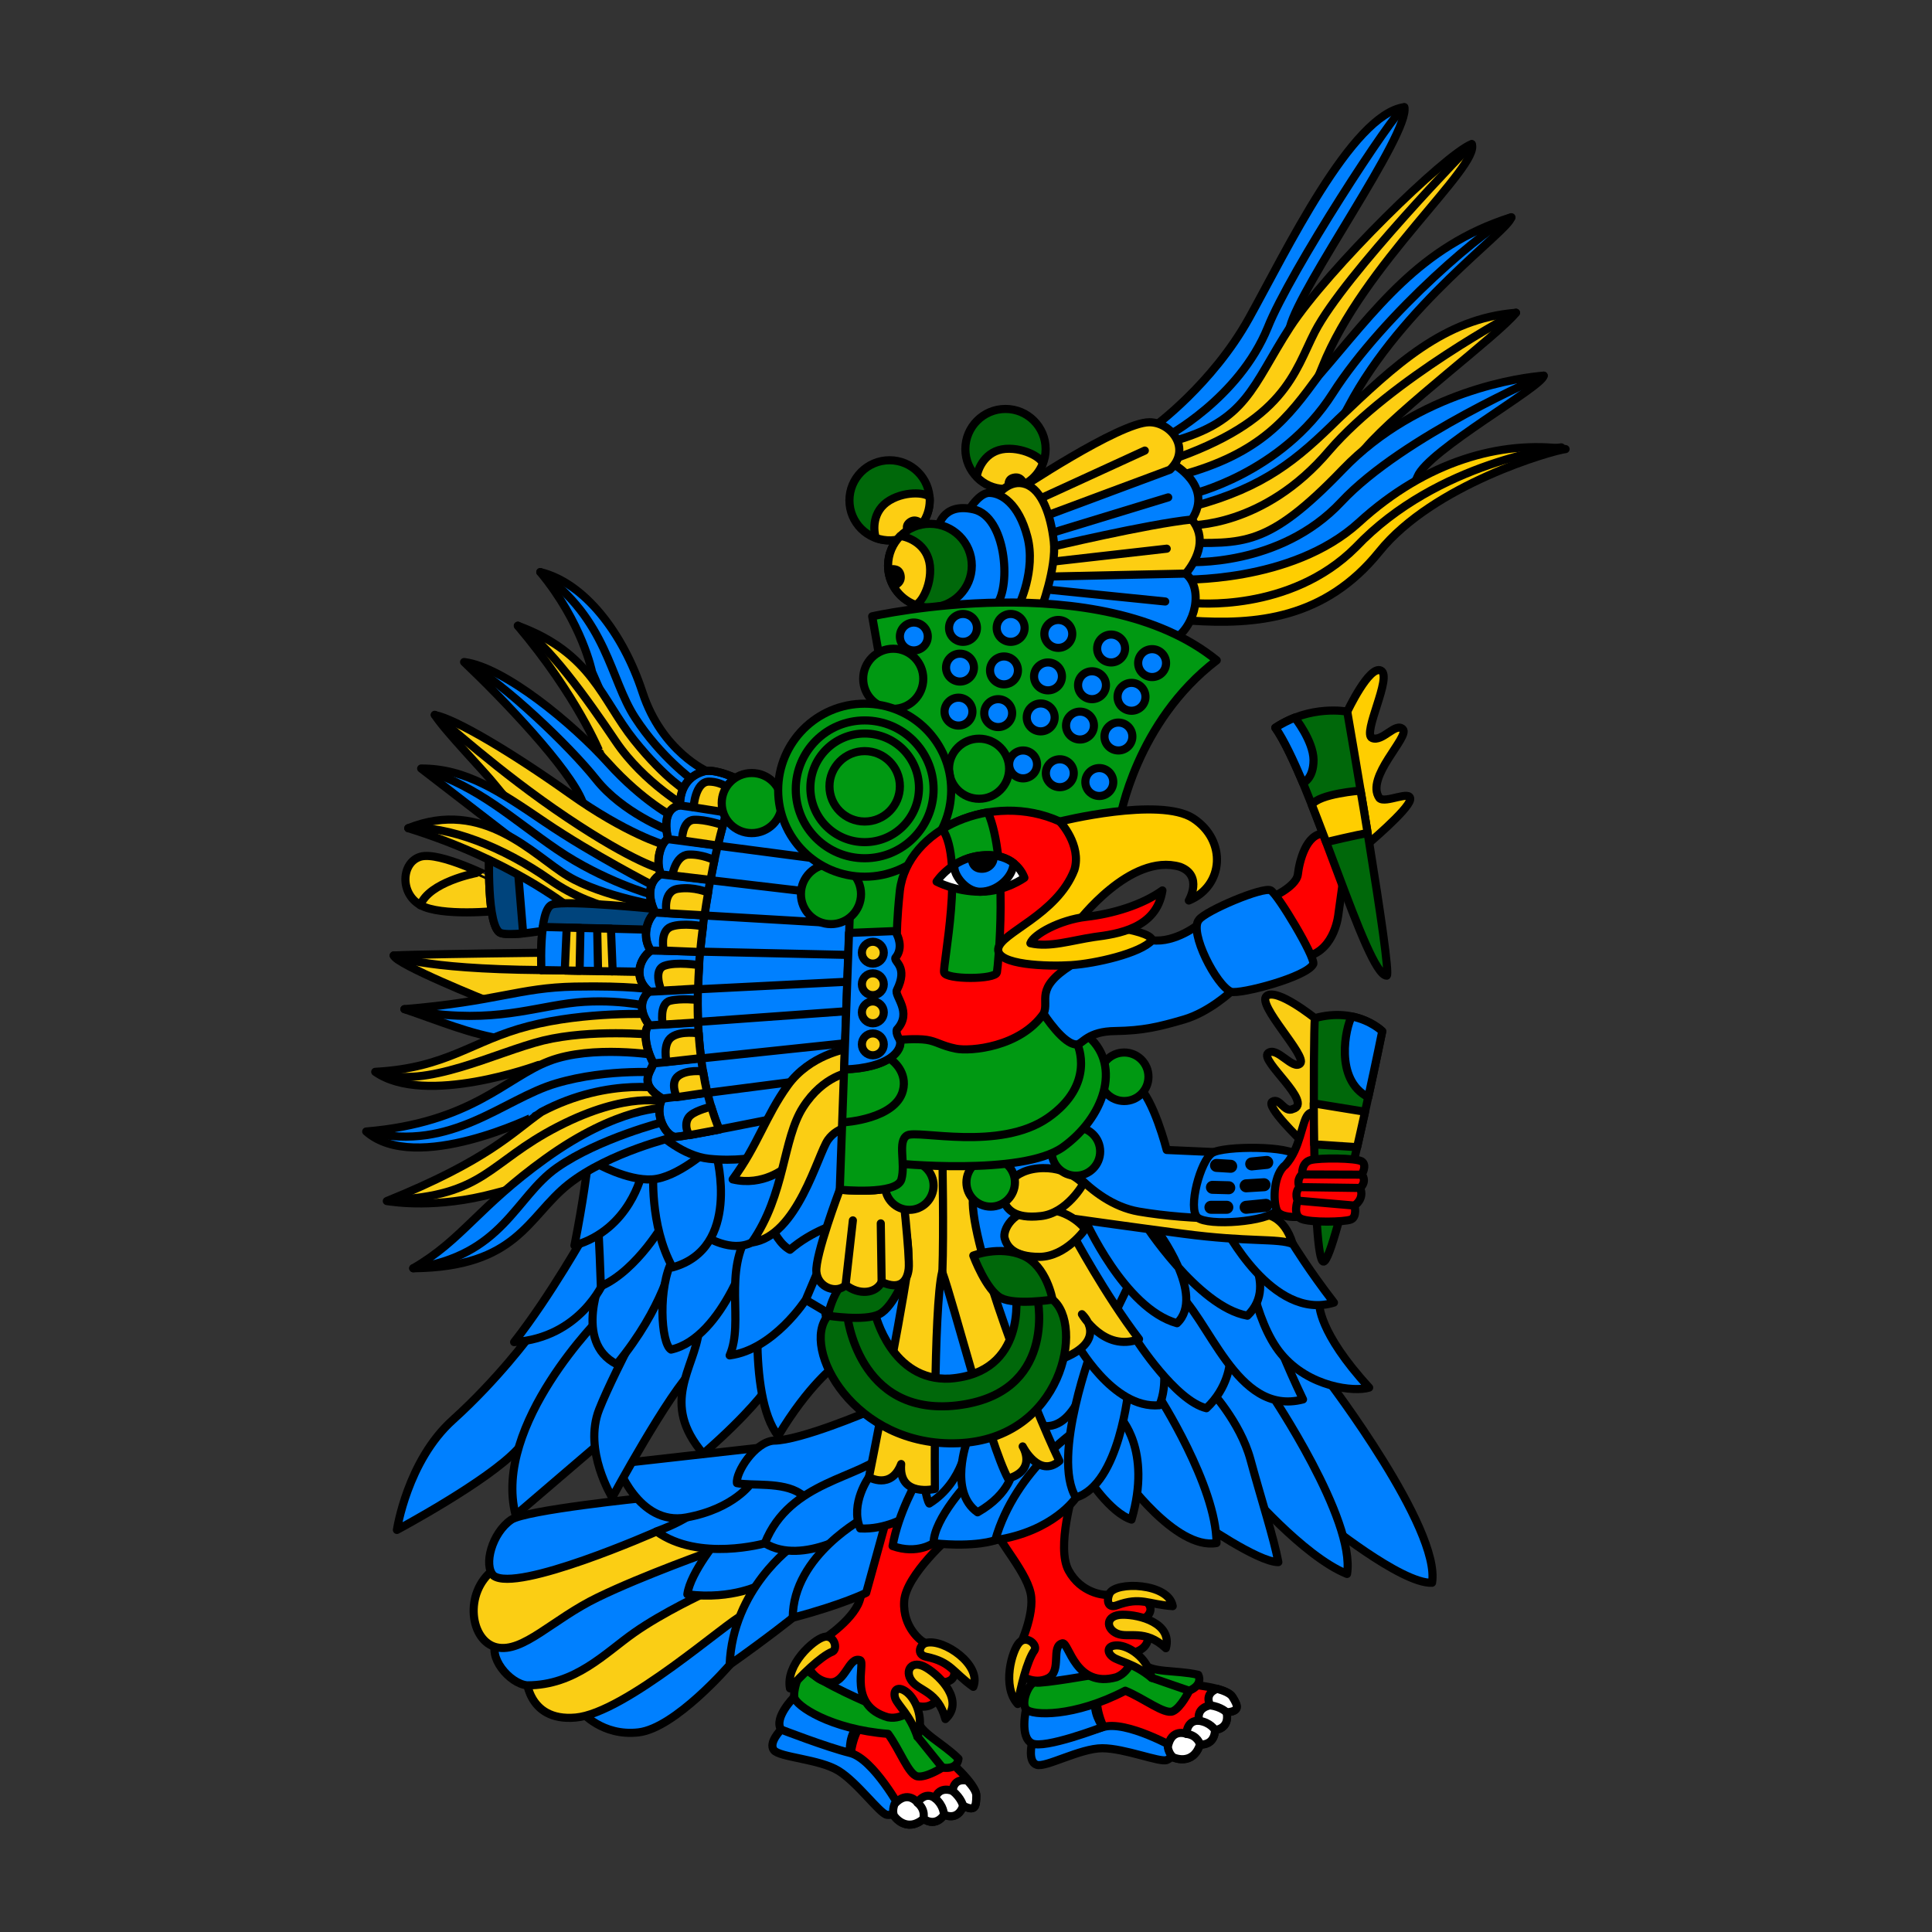 <svg version="1.1" id="Calque_1" xmlns="http://www.w3.org/2000/svg" x="0" y="0" viewBox="0 0 900 900" style="enable-background:new 0 0 900 900" xml:space="preserve"><rect x="0" y="0" width="900" height="900" fill="#333333" stroke="none"/><style>.st0,.st1,.st10,.st11,.st2,.st3,.st4,.st5,.st6,.st7,.st8,.st9{fill:red;stroke:#000;stroke-width:3.785;stroke-linecap:round;stroke-linejoin:round}.st1,.st10,.st11,.st2,.st3,.st4,.st5,.st6,.st7,.st8,.st9{fill:#0080ff}.st10,.st11,.st2,.st3,.st4,.st5,.st6,.st7,.st8,.st9{fill:#009912}.st10,.st11,.st3,.st4,.st5,.st6,.st7,.st8,.st9{fill:none}.st10,.st11,.st4,.st5,.st6,.st7,.st8,.st9{fill:#fbce14}.st10,.st11,.st5,.st6,.st7,.st8,.st9{fill:#fff}.st10,.st11,.st6,.st7,.st8,.st9{fill:#face15}.st10,.st11,.st7,.st8,.st9{fill:#00680a}.st10,.st11,.st8,.st9{fill:#fdce12}.st10,.st11,.st9{fill:#ffce00}.st10,.st11{fill:#00447c}.st11{fill:none;stroke-width:6.057}</style><path class="st0" d="M510.9 791s-.5 8.3 5.7 18.2c8.7 1 30 9.5 30 9.5s9 4.1 12.3-6c7.4.2 7-6.8 7-6.8s7-.3 5.4-8.2c6.1-.6 5.6-2.7 2.7-7.3-2.9-4.6-20.5-5.8-20.5-5.8l-20.2-2.7-8.2 1.1-14.2 8z"/><path class="st1" d="M548.1 814.6s-23.6-13.5-34.4-10-33 7.6-33 7.6-2 8.5 2.2 9.9c4.1 1.5 20.2-7.7 30.6-7.7 10.4 0 26.7 6.7 30 5.5 3.1-1.2 4.6-5.3 4.6-5.3z"/><path class="st1" d="M500.5 759.1c5.7-.2 11.9 28.9 10.4 31.8-2.8 5.8 2.8 13.6 2.8 13.6s-27.3 10.5-33 7.6c-5.8-2.8-2.7-16-2.7-16l6.8-15.9 4.1-19.8c0 .1 6.2-1.1 11.6-1.3z"/><path class="st2" d="M482.4 783.8c-2.8-.7-7.1 9.3-4.4 12.4 2.7 3.1 22.4 3.8 46.2-8.6 8.6 3.5 18.2 11.2 22.1 9.6 3.8-1.6 7.7-9.6 7.7-9.6s6.5-2.4 4.2-7.4c-10.3-2.4-22.2-.7-26-5.6-3.8-4.9-13.9-10.7-13.9-10.7l-7.7 16.1c-.1 0-25.4 4.5-28.2 3.8z"/><path class="st3" d="m553.9 787.6-17.4-6"/><path class="st0" d="M461.6 709c3.3 9.2 17.9 24.4 18.8 35.1 1 10.6-6.8 25.8-6.8 25.8l1.6 10.3s6.3 4.9 13 1.6c6.7-3.4 1.1-15.1 6.8-16.3 3-.3 6 21.2 25.1 15.8 7.1-2.8 8.1-11.5 8.1-11.5s7.8-1.6 6.5-8.9c2.2-3.3-1.3-7.2-1.3-7.2s7-4.3-2.2-9.9c-3.8-.9-16.7-.9-16.7-.9s-10.8-.5-16.7-11.3c-5.9-10.8 2.4-37.6 2.4-37.6l-36.4 4.9c.3-.2-5.5.9-2.2 10.1z"/><path class="st4" d="M474.1 793.8c1.2-7.2 4.3-20.3 7.8-25 1.6-2.6-3.7-7.3-7.1-3.6s-8.2 20.4-.7 28.6zM518.4 771.9c3 2.2 9.8 2.8 18.1 9.7-2.2-9.9-10.9-14.9-15.8-15.1-5-.2-5.3 3.2-2.3 5.4zM520.4 761c5.4 2.3 13-2.4 22.7 6.8 3.2-11.6-12.2-15.7-20.2-15.6s-7.9 6.5-2.5 8.8zM516.9 742.3c2.8-5.7 27.5-5 29.4 5.9-11.7-.8-14.8-4.5-26-.4-4.6 1.7-4.8-2.8-3.4-5.5z"/><path class="st5" d="M567 786.7c3.2.9 6.1 2.1 7.1 3.7 2.9 4.6 3.4 6.7-2.7 7.3 1.6 7.8-5.4 8.2-5.4 8.2s.3 7-7 6.8c-3.4 10.1-12.3 6-12.3 6s-2-1.1-2.7-4.8c1.6-9.1 8.7-6.2 8.7-6.2s0-6.5 5.9-6.1c-1.5-6.3 5.2-7.2 5.2-7.2s-3.3-5.2 3.2-7.7z"/><path class="st3" d="M552.7 807.7c5.3.7 6.3 4.9 6.3 4.9M558.5 801.6c5.3.7 7.4 4.2 7.4 4.2M563.7 794.4c5.3.7 7.7 3.3 7.7 3.3"/><path class="st0" d="M400.8 803.6s-4.8 6.8-4.8 18.4c6.8 5.5 20.5 23.9 20.5 23.9s5.5 8.2 13.7 1.4c6.1 4.1 9.6-2 9.6-2s6.1 3.4 8.9-4.1c5.5 2.7 6.1.7 6.1-4.8s-13.7-17.1-13.7-17.1l-15.7-13-8.2-2-16.4-.7z"/><path class="st1" d="M406.9 763.2c26.2 12.5 9.6 45.8-11.6 33-4.5-2.7 8 5.7 5.4 7.3-5.5 3.4-4.8 13-4.8 13s-28.7-5.5-32.1-10.9c-3.4-5.5 6.1-15 6.1-15l25.3-29.4c.1 0 10 1.3 11.7 2z"/><path class="st2" d="M375.5 777.6c-2.2-2-6.1 8.9-5.5 13 .7 4.1 17.1 15 43.7 17.1 5.5 7.5 9.6 19.1 13.7 19.8 4.1.7 11.6-4.1 11.6-4.1s6.8 1.4 7.5-4.1c-7.5-7.5-18.4-12.3-19.1-18.4s-6.1-16.4-6.1-16.4l-15 9.6c-.1-.1-23.3-9.7-30.8-16.5z"/><path class="st3" d="M439 823.4 427.4 809"/><path class="st0" d="M402.1 707.9c-2 9.6 2.3 30.2-2.5 39.7-4.8 9.6-19.4 18.3-19.4 18.3l-4.1 9.6s2.7 7.5 10.3 8.2c7.5.7 8.9-12.3 14.3-10.3 2.7 1.4-6.1 21.2 13 26.6 7.5 1.4 13-5.5 13-5.5s7.5 2.7 10.3-4.1c3.6-1.7 2.7-6.8 2.7-6.8s8.2 0 3.4-9.6c-2.7-2.7-13.7-9.6-13.7-9.6s-8.9-6.1-8.2-18.4c.7-12.3 21.9-30.7 21.9-30.7l-33.5-15c0 .1-5.4-2-7.5 7.6z"/><path class="st4" d="M368 786.5c4.8-5.5 14.3-15 19.8-17.1 2.7-1.4.7-8.2-4.1-6.8-4.8 1.3-17.8 12.9-15.7 23.9zM417.1 791.3c1.4 3.4 6.8 7.5 10.3 17.8 3.4-9.6-1.4-18.4-5.5-21.2-4.1-2.8-6.1-.1-4.8 3.4zM424.7 783c3.4 4.8 12.3 4.8 15.7 17.8 8.9-8.2-2-19.8-8.9-23.9-6.8-4.1-10.3 1.4-6.8 6.1zM431.5 765.3c8.2-2 26 10.3 21.9 20.5-9.6-6.8-10.3-11.6-21.9-14-4.8-1-3-5.8 0-6.5z"/><path class="st1" d="M419.9 843.2s-13-23.9-23.9-26.6c-10.9-2.7-32.1-10.9-32.1-10.9s-6.1 6.1-3.4 9.6c2.7 3.4 21.2 4.1 30.1 9.6 8.9 5.5 19.1 19.8 22.5 20.5 3.4.5 6.8-2.2 6.8-2.2z"/><path class="st5" d="M450.7 829.5c2.3 2.5 4.1 5 4.1 6.9 0 5.5-.7 7.5-6.1 4.8-2.7 7.5-8.9 4.1-8.9 4.1s-3.4 6.1-9.6 2c-8.2 6.8-13.7-1.4-13.7-1.4s-1.1-2 .2-5.5c6.1-6.8 10.7-.7 10.7-.7s3.4-5.5 8.2-2c2-6.1 8.2-3.4 8.2-3.4s0-6.2 6.9-4.8z"/><path class="st3" d="M427.4 839.8c4.1 3.4 2.7 7.5 2.7 7.5M435.6 837.7c4.1 3.4 4.1 7.5 4.1 7.5M443.8 834.3c4.1 3.4 4.8 6.8 4.8 6.8"/><path class="st1" d="M270.9 797.4s9.6 11.6 26.6 9.6c17.1-2 42.4-31.4 42.4-31.4l8.9-15.7-4.1-15.7-38.9 20.5-34.9 32.7z"/><path class="st6" d="M245 780.3s0 21.9 23.2 19.8c23.2-2.1 71-45.1 77.9-47.8 6.8-2.7 16.4-14.3 16.4-14.3l-8.2-11.6-36.9 7.5-41.7 26.6-30.7 19.8z"/><path class="st1" d="M231.7 763.9c-5.2 7.6 5.7 20.5 13.9 21.2 22.5 0 36.2-15 49.9-24.6 13.7-9.6 32.8-18.4 32.8-18.4l13.7-23.2-10.9-5.5-68.3 29.4c-.1-.1-25.9 13.5-31.1 21.1z"/><path class="st4" d="M230 731.1c-14.3 10.9-10.9 33.6 1.4 36.3 12.3 2.7 26-13.1 47.1-23.3 21.2-10.3 54-21.9 54-21.9l4.1-15.7-28.7-4.8c-.1.1-63.6 18.5-77.9 29.4z"/><path class="st1" d="M301 697.7s-56.3 5.7-62.9 10.3c-8.9 6.1-13 21.2-8.2 26 10.9 8.2 75.8-20.5 75.8-20.5l19.8-.7-4.8-17.1-19.7 2zM335.2 716.1s-13.7 16.4-15 26.6c21.2 2.7 34.8-4.8 34.8-4.8l15-5.5 2.7-17.1-11.6-8.9-25.9 9.7z"/><path class="st1" d="M328.3 700.4s-5.5 6.8-22.5 13c19.8 14.3 50.6 5.5 50.6 5.5l23.2-8.9 1.4-23.2-21.9-7.5-15 5.5-15.8 15.6z"/><path class="st1" d="M287.3 681.9s9.9 29.1 32.4 25c22.5-4.1 30.4-16.2 30.4-16.2l4.8-16.4-67.6 7.6zM369.3 720.2s-28 19.8-29.4 55.3c18.4-13 29.4-21.9 29.4-21.9l14.3-15.7 8.9-25.3h-13l-10.2 7.6z"/><path class="st1" d="M404.8 657.4s-32.1 13.7-44.4 13.7c-8.9.7-17.8 15-17.1 19.8 6.8 1.4 21.2-.7 29.4 4.8s21.2-2 21.2-2l22.5-13.7 2-21.2-13.6-1.4z"/><path class="st1" d="M413 676.5c-11.6 12.3-45.1 13-56.7 42.4 17.8 10.9 44.4-6.8 44.4-6.8l11.6-9.6c.1-.1 12.4-38.3.7-26z"/><path class="st1" d="M403.5 706.5s-34.2 17.8-34.2 47.1c23.2-6.1 34.2-11.6 34.2-11.6l9.6-34.8-9.6-.7z"/><circle class="st7" cx="414.4" cy="233.1" r="18.7"/><path class="st8" d="M433.1 232c.4 7.4-3.6 14.7-10.8 18-4.7 2.2-9.8 2.2-14.3.6-1.2-3.5-1.8-12.6 6.4-17.5 8.2-4.9 18.5-3.4 18.7-1.1z"/><path d="M430.5 242.6c-1.9 3.1-4.7 5.8-8.2 7.4 0 0-4-4.7.2-8.1 4.2-3.3 8 .7 8 .7z"/><circle class="st7" cx="468.4" cy="209.2" r="18.7"/><path class="st4" d="M485.6 216.3c-2.8 6.9-9.7 11.6-17.5 11.5-5.2-.1-9.8-2.2-13.1-5.7.5-3.7 3.9-12.2 13.4-13 9.5-.7 18.1 5.1 17.2 7.2z"/><path d="M478.7 224.7c-3 2-6.7 3.2-10.6 3.1 0 0-1.5-5.9 3.7-7.1s6.9 4 6.9 4z"/><path class="st1" d="M537.4 198.9s27.3-19.8 44.4-50.6c17.1-30.7 47.8-95 72.4-98.4 2.7 12.3-48.5 83.3-53.3 102.5-4.8 19.1-18.4 53.3-53.3 56-34.8 2.8-10.2-9.5-10.2-9.5z"/><path class="st8" d="M545.6 205.8c35.5-9.6 37.6-26 55.3-53.3 17.8-27.3 72.4-80.6 84.7-85.4 4.1 10.3-50.6 56-69.6 103.8-23.5 59.2-65.7 52.6-65.7 52.6s-40.2-8.2-4.7-17.7z"/><path class="st1" d="M550.5 235.2c-10.5-1.5-30.5-5.8-.9-13.7 38.3-10.3 50.6-27.3 64.7-46.5 26.6-30.7 46.7-60.1 89.7-73.8-.7 6.1-50.6 40.3-75.8 88.1-25.3 47.8-72.4 46.5-72.4 46.5s-2.2-.2-5.3-.6z"/><path class="st8" d="M623.4 195.2c26.6-25.3 49.3-46.8 82.8-49.5-8.2 10.3-54.5 44.7-70.3 63.2-15.7 18.4-37 60.5-80 44.1-17.8-16.4-33.5-8.2 0-17.1 33.4-9 48.4-21.9 67.5-40.7z"/><path class="st1" d="M549.7 252.9c29.4 0 40.3 2.7 75.8-34.2 35.5-36.9 84-43 93.6-43.7 0 4.8-54 34.8-58.8 47.1s-35.5 41.7-35.5 41.7l-64.2 17.8-16.4-3.4s-23.9-25.3 5.5-25.3z"/><path class="st9" d="M549 270s52.6 2 84-26.6c31.4-28.7 66.3-38.3 96.3-34.2-6.1.7-61.5 16.4-86.8 47.8s-57.4 34.2-88.1 32.1c-30.7-2-5.4-19.1-5.4-19.1z"/><path class="st3" d="M542.8 203.7s34.2-17.8 47.8-51.2c10.3-26 58.8-100.4 63.5-102.5M544.2 214.7c54.6-18.4 58.8-41.6 68.3-60.1 13.7-26.6 73.1-87.4 73.1-87.4M554.5 230.4s42.4-9.6 66.3-47.1 74.5-79.9 83.3-82M553.8 244.7s34.8 1.4 65.4-34.8c28.9-33.5 87-64.2 87-64.2M553.1 261.8s43 2.7 71.7-28c28.7-30.7 94.3-58.8 94.3-58.8M555.8 280.9s45.1 4.8 75.8-26c38.3-40.3 95.7-46.5 95.7-46.5"/><path class="st1" d="M546.9 298c10.3-6.8 13.7-23.9 5.5-30.7-8.2-6.8-41.7-6.8-41.7-6.8l-30.7 1.4-2 26c-.1-.1 58.7 16.9 68.9 10.1z"/><path class="st3" d="m542.8 280.2-53.2-5.4"/><path class="st8" d="m488.2 268.6 64.2-1.4c6.1-7.5 9.6-17.1 2.7-25.3-6.8-8.2-17.1-5.5-17.1-5.5l-53.3 17.1 3.5 15.1z"/><path class="st3" d="m543.5 255.6-54.6 6.2"/><path class="st1" d="M488.9 255s45.8-10.9 66.3-13c10.3-15.7-8.9-26-8.9-26l-65.6 22.5 8.2 16.5z"/><path class="st3" d="m488.2 248.8 56-17.1"/><path class="st8" d="M473.2 229s48.2-32.3 62.2-32.3c10.3 0 19.8 12.5 9.6 22.1l-58.8 21.9-13-11.7z"/><path class="st3" d="m482.7 233.1 50.6-23.2"/><path class="st4" d="M484.8 284.3s7.5-19.8 6.1-32.1c-1.4-12.3-5.5-23.9-13-26.6-7.5-2.7-13 4.8-13 4.8l-7.5 32.8 10.9 24.6 16.5-3.5z"/><path class="st1" d="M449.9 239.9s5.5-10.3 10.9-10.3c5.5 0 13.7 4.8 17.8 20.5 4.1 15.7-4.1 32.1-4.1 32.1l-19.1 6.8-5.5-49.1z"/><path class="st1" d="M437 246.1s1.6-12.2 16.6-8.8c15 3.4 17.5 35.4 10.7 44.3-6.8 8.9-25.3 8.2-25.3 8.2l-2-43.7z"/><circle class="st7" cx="433.2" cy="263.5" r="19.5"/><path class="st8" d="M426 281.6c-7.2-2.9-12.3-9.9-12.3-18.1 0-5.4 2.2-10.3 5.7-13.8 3.9.4 12.7 3.9 13.8 13.8 1 9.9-5 19-7.2 18.1z"/><path d="M417.2 274.6c-2.2-3.1-3.4-7-3.4-11.1 0 0 6.1-1.7 7.5 3.8 1.3 5.4-4.1 7.3-4.1 7.3z"/><path class="st2" d="M521.7 381.4s7.5-45.1 45.1-73.8c-54.6-44.4-160.5-20.5-160.5-20.5l8.2 46.5 21.9 64.9 85.3-17.1z"/><path class="st3" d="m374.8 384.8-58.1-9.6"/><path class="st6" d="M195.8 399.1c-8.9 2.7-9.6 17.1 0 22.5 9.6 5.5 36.2 2.7 36.2 2.7l-2-15c0 .1-25.3-12.9-34.2-10.2z"/><path class="st3" d="M195.8 421.7c4.1-10.9 26-15 26-15"/><path class="st1" d="M227.9 396.4s-1.4 36.2 5.5 38.3c6.8 2 32.1-3.4 32.1-3.4l9.6-19.1-34.8-19.8-12.4 4z"/><path class="st10" d="M227.9 396.4s-1.4 36.2 5.5 38.3c2.1.6 6 .5 10.3.1l-3.5-42.5-12.3 4.1z"/><path class="st1" d="m369.6 517-9.1 89.3 57.4 40.1 55.6 10.9 51-19.1s.9-99.3-1.8-99.3S489 507 489 507l-119.4 10M329.6 359.4s-21.2-9.1-30.3-36.9c-9.1-27.8-27.1-51-47.6-56 19.6 23.7 24.1 46.5 24.1 46.5l19.1 43.7 27.8 15 6.9-12.3z"/><path class="st3" d="M251.7 266.5c31.4 22.3 32.3 49.7 44.2 67.9 11.8 18.2 26.9 29.1 26.9 29.1"/><path class="st6" d="M241.2 291.5c34.6 12.7 39.2 34.6 54.2 53.3 15 18.7 25.1 24.1 25.1 24.1l-6.4 11.8-25.5-7.7-9.1-22.3c0 .1-10.5-26.3-38.3-59.2z"/><path class="st3" d="M321 376.7s-21-11.8-34.2-31.4c-13.2-19.6-31.9-46-45.5-53.8"/><path class="st1" d="M216.2 308.4c18.7 2.3 50.6 28.7 67 46.9s31 25.5 31 25.5l3.5 10.7-6.7 3.5s-35.2-9.8-39.6-21.4c-6-15.5-37-47.9-55.2-65.2z"/><path class="st6" d="M309.6 393.6s-17.7-5-44.5-24.1c-26.9-19.1-53-34.6-62.5-36.4 4.6 7.3 22.8 26 27.8 32.3 5 6.4 35.1 40.6 35.1 40.6l42.4 9.1 6.8-12.7-5.1-8.8z"/><path class="st3" d="M217.6 308.9c17.3 9.6 47.8 38.7 60.1 54.2 12.3 15.5 33.7 23.7 33.7 23.7M202.5 333c4.1 2.7 29.6 26.4 61.5 47.8s44.2 24.1 44.2 24.1"/><path class="st1" d="M304.6 412.7s-29.1-15-50.6-29.6-36.9-25.1-57.8-25.1c15.9 12.3 49.7 38.3 49.7 38.3l32.3 23.7 27.8 9.1 2.3-9.6-3.7-6.8z"/><path class="st3" d="M303.7 416.8s-22.8-6.4-44.2-21c-21.4-14.6-35.5-28.7-62-37.4"/><path class="st4" d="M190.2 385.8c35.1-14.1 58.3 12.7 74.3 22.3 15.9 9.6 44.2 14.1 44.2 14.1l-2.7 10.5-41.5-10.5c0 .1-27.3-21.8-74.3-36.4z"/><path class="st3" d="M190.2 385.8c18.2-1.4 44.2 8.7 66 24.1 21.9 15.5 48.3 16.9 48.3 16.9M384.4 578.8c-5.5 0-11.6 6.8-14.3 18.4-2.7 11.6-15.7 25.3-15.7 25.3s12.3 4.8 17.8-8.9c-3.4 14.3 10.3 15.7 10.3 15.7l8.2-8.9 10.3-25.3c-.2.1-11.2-16.3-16.6-16.3z"/><path class="st1" d="M184.9 712.7s4.8-32.1 26-51.2 36.2-39.6 36.2-39.6l26-28 19.8 2.7-29.4 56.7s-8.9 6.8-22.5 21.9c-13.8 14.9-56.1 37.5-56.1 37.5z"/><path class="st1" d="M280.5 612.9s-51.2 50.6-40.3 92.9c33.5-28.7 38.3-32.8 38.3-32.8l15-14.3 2.7-36.2-15.7-9.6z"/><path class="st1" d="M311.2 592.4s-24.6 45.1-32.1 64.2 6.1 41 6.1 41 26.6-49.2 38.3-60.1l11.6-10.9-8.2-28-15.7-6.2z"/><path class="st1" d="M325.6 619.8c-2 17.8-18.4 33.5 2 57.4 21.9-19.1 29.4-30.1 29.4-30.1l6.8-14.3 1.4-48.5-8.9-18.4-17.1 10.3c.1-.1-11.6 25.8-13.6 43.6z"/><path class="st1" d="M354.3 593.1s-6.8 56.7 8.2 75.8c14.3-23.9 26.6-32.8 26.6-32.8l-4.8-25.3-30-17.7zM291.4 576.1l-10.9 18.4s-13.7 30.7 6.8 41c21.9-26.6 26-48.5 26-48.5l2.7-19.1-24.6 8.2z"/><path class="st1" d="M324.2 575.4s-4.1-.7-10.9 11.6-5.5 38.9-.7 41.7c24.6-5.5 37.6-49.9 37.6-49.9l-12.3-10.3-13.7 6.9z"/><path class="st1" d="M349.5 573.3c-13 19.1-2.7 42.4-9.6 58.1 20.5-2.7 35.5-26 35.5-26l15-35.5c.1 0-27.9-15.7-40.9 3.4z"/><path class="st1" d="M355 559s4.1 18.4 13 23.2c10.3-8.9 22.5-12.3 22.5-12.3l12.3-27.3-11.6-21.9-19.1 5.5L355 559zM239.5 625.2C256.6 603.4 273 574 273 574l13-2-4.8 25.3c0-.1-10.9 25.9-41.7 27.9z"/><path class="st1" d="M329 576.1s11.6 7.5 21.2 2.7 15.7-15.7 15.7-15.7l6.1-28-21.9 1.4-16.4-2.7-4.8 11.6v30.7zM278.5 568.5s.7 9.6 1.4 30.7c17.1-7.5 30.1-30.7 30.1-30.7l-.7-25.3-15.7-.7-15.1 26z"/><path class="st1" d="M304.4 545.3s-2 25.3 8.9 45.1c32.1-8.9 20.5-51.9 20.5-51.9l-6.1-4.8-23.3 11.6zM273.7 543.3s-2 16.4-6.1 36.9c26-7.5 31.4-33.5 31.4-33.5l-.7-15.7-24.6 12.3z"/><path class="st1" d="M277.8 541.9s14.3 8.2 26 7.5 26.6-14.3 26.6-14.3l-8.6-15.8-34.4 7.6-9.6 15z"/><path class="st1" d="M307.1 528.2s10.9 10.3 23.2 11.6 21.9-.7 21.9-.7l10.9-15.7-6.1-9.6-49.9 14.4zM615.9 707.9s36.9 30.1 51.2 29.4c4.1-25.3-48.5-94.3-48.5-94.3l-14.3-15-15 5.5 1.4 21.2 25.2 53.2z"/><circle class="st1" cx="425.7" cy="296.5" r="6.5"/><circle class="st1" cx="448.6" cy="292.5" r="6.5"/><circle class="st1" cx="470.8" cy="292.5" r="6.5"/><circle class="st1" cx="493" cy="295.3" r="6.5"/><circle class="st1" cx="517.6" cy="302.1" r="6.5"/><circle class="st1" cx="536.7" cy="308.9" r="6.5"/><circle class="st1" cx="527.1" cy="324.6" r="6.5"/><circle class="st1" cx="508.7" cy="319.2" r="6.5"/><circle class="st1" cx="488.2" cy="315.1" r="6.5"/><circle class="st1" cx="467.7" cy="312.3" r="6.5"/><circle class="st1" cx="447.2" cy="311" r="6.5"/><circle class="st1" cx="446.5" cy="331.5" r="6.5"/><circle class="st1" cx="465" cy="332.2" r="6.5"/><circle class="st1" cx="484.8" cy="334.2" r="6.5"/><circle class="st1" cx="503.1" cy="338" r="6.5"/><circle class="st1" cx="521" cy="343.1" r="6.5"/><circle class="st1" cx="512.1" cy="364.3" r="6.5"/><circle class="st1" cx="493.7" cy="360.2" r="6.5"/><circle class="st1" cx="476.6" cy="356.1" r="6.5"/><path class="st1" d="M579.7 692.9s27.3 32.1 47.8 40.3c4.1-25.3-35.5-84-35.5-84L576.3 628l-13.7 6.8-5.5 16.4 22.6 41.7z"/><path class="st1" d="M558.6 708.6s27.3 19.1 36.9 19.1c-2-10.9-8.2-30.1-13-47.8s-19.1-32.8-19.1-32.8l-19.1-16.4-10.9 10.3 4.1 25.3 21.1 42.3z"/><path class="st1" d="M523 687.4s24.6 34.8 43.7 31.4c0-26.6-27.3-69-27.3-69l-14.3-8.2-14.3 12.3 12.2 33.5z"/><path class="st1" d="M506.6 688.1s10.3 16.4 20.5 19.8c9.6-32.8-5.5-47.8-5.5-47.8l-15 28zM404.8 688.1s-8.9 12.3-4.1 23.9c11.6.7 21.9-5.5 21.9-5.5l7.5-19.1-10.9-10.9-14.4 11.6z"/><path class="st1" d="M427.4 689.5s-8.9 15-11.6 30.7c11.6 4.1 19.1-1.4 19.1-1.4l20.5-14.3 4.8-34.2-28-5.5-4.8 24.7z"/><path class="st1" d="M452 689.5s-17.1 17.8-17.1 29.4c19.8 2 28.7-1.4 28.7-1.4l23.9-21.9 32.8-49.2-19.8-30.7-32.8 41.7-15.7 32.1zM428.1 669s2 27.3 4.8 31.4c16.4-10.3 17.8-29.4 17.8-29.4l-2.7-6.8-19.9 4.8z"/><path class="st1" d="M485.5 664.2c17.1 2.7 23.2-30.1 23.2-30.1s-2-14.3-4.1-15c-2.1-.7-14.3 2.7-14.3 2.7L476 656.6c-.1.1-4.9 2.1 9.5 7.6zM503.2 664.9s-30.1 19.1-39.6 52.6c27.3-4.1 37.6-19.8 37.6-19.8l5.5-23.9-3.5-8.9zM450.6 671s-8.9 23.9 4.8 33.5c15.7-8.9 16.4-19.8 16.4-19.8l-2.7-25.3-18.5 11.6z"/><path class="st1" d="M509.4 626.6s-19.8 51.9-8.2 71c20.5-6.1 24.6-51.2 24.6-51.2l-16.4-19.8z"/><path class="st1" d="M501.2 625.2s17.1 31.4 38.9 29.4c4.1-9.6 1.4-21.2 1.4-21.2l-15-28-22.5-5.5-2.8 25.3z"/><path class="st1" d="M529.2 623.9s18.4 28.7 32.8 32.1c10.3-9.6 10.9-21.2 10.9-21.2s7.5 8.2-1.4-13.7-18.4-27.3-18.4-27.3l-28-10.3-11.6-17.1s-13-6.1-15-2.7c-2 3.4-6.8 19.1-6.8 19.1l37.5 41.1z"/><path class="st1" d="M546.9 600.7c16.4 12.3 28.7 59.4 60.1 51.2-15.7-32.8-22.5-57.4-22.5-57.4L562 587l-17.1-1.4s-14.4 2.8 2 15.1z"/><path class="st1" d="M580.4 583.6s3.4 31.4 16.4 47.1 34.2 17.8 41 15.7c-23.9-26-23.2-38.9-23.2-38.9l-16.4-19.1-17.8-4.8zM508.7 601.3l10.2 11.6 8.9-18.4-15.7-30.1h-21.9l6.2 24.6z"/><path class="st1" d="M505.3 567.9s18.4 41.7 43 48.5c13.7-13-9.6-43.7-9.6-43.7l-33.4-4.8zM532.6 569.2s25.3 39.6 48.5 43.7c15.7-15-4.8-37.6-4.8-37.6l-43.7-6.1z"/><path class="st1" d="M570.2 571.3s22.5 44.4 51.2 35.5c-11.6-15-19.1-27.3-19.1-27.3l-10.9-7.5-21.2-.7z"/><path class="st4" d="M496.4 567.2s28.2 4 54.6 7.5c30.7 4.1 44.4 2 51.2 4.8-4.1-13.7-13-13.7-13-13.7l-62.9-13-26.6-10.3-9.6 13.7 6.3 11z"/><path class="st1" d="M490.9 533.7s15.7 26.6 39.6 30.7c23.9 4.1 59.4 4.8 64.2-.7 4.1-6.8 9.6-25.3 9.6-25.3l-60.8-2.7s-6.1-23.9-13.7-30.1c-7.5-6.1-23.9-5.5-23.9-5.5l-15 33.6z"/><path class="st4" d="M612.5 474.3S594.7 460 590 464s19.1 28 15.7 31.4c-3.4 3.4-10.9-8.2-15-4.8-4.1 3.4 21.4 23.2 11.6 26-4.1 2-6.1-5.5-9.6-3.4-3.4 2 13.7 18.4 13.7 18.4l12.3-.7 5.5-36.2-11.7-20.4z"/><path class="st1" d="M604.3 538.5c-2.7-4.8-34.2-4.8-39.6-1.4s-11.6 26-6.8 30.1 32.8 2 36.9-3.4c4.1-5.5 12.3-20.5 9.5-25.3z"/><path class="st11" d="m566.7 542.9 6.6.4M564.8 553.1l7.6.2M564.1 562.4h7.4M583.1 542.2l7-.7M580.5 552.4l8.3-.5M580.5 562.4l9.2-.9"/><path class="st6" d="M493.7 633.4c23.9-8.9 10.3-21.2 10.3-21.2s10.3 17.8 26.6 11.6c-15.7-20.5-30.7-48.5-30.7-48.5l-20.5 4.8-2 13c-.1 0-7.6 49.2 16.3 40.3z"/><path class="st6" d="M468 576.8c-1-3.5 3.5-13.7 17.2-13.6 13.7.1 20.3 9.4 20.3 9.4s-8.9 12.8-21.3 12.9c-12.3 0-15.2-5.1-16.2-8.7z"/><path class="st4" d="M467.7 559.7c-1.4-3.4 2-14 15.7-15.4 13.7-1.4 21.2 7.2 21.2 7.2s-7.5 13.7-19.8 15c-12.3 1.4-15.7-3.4-17.1-6.8zM422.6 592.4c-3.4 23.9-17.8 95.7-17.8 95.7s10.3 6.1 15-6.1c-1.4 15.7 15.7 11.6 15.7 11.6s-.7-84.7 3.4-101.1c5.5 15 21.9 79.9 30.7 96.3 13.7-4.1 6.8-15 6.8-15s7.5 15 17.1 6.8c-12.3-25.3-41.7-101.1-40.3-122.3 1.4-16.4 2.7-22.5 2.7-22.5l-32.1-.7-11.6 17.2c.2 0 13.8 16.2 10.4 40.1z"/><path class="st3" d="M439 592.4c.7-18.4 0-54 0-54"/><path class="st7" d="M385.7 612.9c-13 15 12.3 61.5 60.8 59.4 48.5-2 58.8-55.3 43.7-67-5.5-7.5-15-11.6-15-11.6l-2 8.9s5.5 36.9-30.7 39.6c-27.3 1.4-34.8-30.1-34.8-30.1l-5.5-7.5c-.1.1-3.5-6.7-16.5 8.3z"/><path class="st3" d="M394.6 612.3s4.8 47.8 51.2 42.4c46.5-5.5 37.6-49.2 37.6-49.2"/><path class="st7" d="M453.4 584.9s6.1 16.4 13 19.8c6.8 3.4 23.9.7 23.9.7s-2.7-15.7-13.7-20.5c-11-4.8-23.2 0-23.2 0zM422.6 592.4s-6.1 16.4-13 19.8c-6.8 3.4-23.9.7-23.9.7s2.7-15.7 13.7-20.5c10.9-4.8 23.2 0 23.2 0z"/><path class="st4" d="M419.9 549.4c-2 7.5-28.7 4.8-28.7 4.8s-11.6 30.7-10.9 38.3c.7 7.5 9.6 10.3 13.7 6.1 6.1 4.8 14 4.1 16.7-1.4 8.9 4.1 12-.7 12.6-6.1.7-5.5-3.4-41.7-3.4-41.7z"/><path class="st3" d="m393.9 598.6 3.4-30.1M410.7 597.2l-.4-27.3"/><path class="st6" d="M301.4 443.3s-100.7.9-118 1.8c.9 4.1 44.2 21.4 44.2 21.4l31.9 3.2 50.1-3.6-8.2-22.8z"/><path class="st1" d="M188.4 470.1c43.3-3.6 53.3-10 79.3-10.5s36 1.4 36 1.4l2.3 19.1s-54.7 6.4-70.6 4.1c-16-2.2-32-9.1-47-14.1z"/><path class="st3" d="M252.2 451.9c-57.4-.5-68.8-6.8-68.8-6.8M188.4 470.1c37.4 7.3 56.5 0 76.5-2.7s37.4 1.4 37.4 1.4"/><path class="st6" d="M303.7 472.4s-31.1-1.3-57.5 5.6c-26.4 6.8-37.7 19.5-71.4 21.3 23.2 16.4 76.1-3.2 76.1-3.2l14.1 5.5 43.7-10-5-19.2z"/><path class="st3" d="M303.7 482s-28.2-2.7-50.6 2.7c-22.3 5.5-55.1 22.8-76.5 15"/><path class="st1" d="M170.6 527.1c49.2-4.1 65.1-25.1 85.2-32.8s50.1-2.7 50.1-2.7v15l-33.7 15-22.8-1.8c.1 0-55.7 27.6-78.8 7.3z"/><path class="st3" d="M309.6 499.7s-26-2.3-50.6 5-48.3 31.9-87 22.8"/><path class="st6" d="M252.2 518c-13.7 9.6-24.6 22.3-72 41.5 3.6.5 23.2 3.6 50.1-3.6 26.9-7.3 21.9-2.7 21.9-2.7l47.8-27.3 13.2-3.2-.9-15c0-.2-28.2-6.6-60.1 10.3z"/><path class="st3" d="M310 513.4s-17.3-5.5-50.1 11.4-33.7 32.3-77.9 34.2"/><path class="st1" d="M310 516.1s-21.9-.9-56 23.7c-31.3 22.5-38.7 37.8-61.5 51 48.7-.5 53.3-24.1 72.4-39.2 19.1-15 49.7-22.1 49.7-22.1l-.5-9.8-4.1-3.6z"/><path class="st3" d="M309.6 522.5s-30.5 7.7-50.1 21.4-25.1 41-67 46.9"/><path class="st10" d="m306.4 452.8-54.2-.9s-1.4-28.2 5-30.5c6.4-2.3 50.6 2.3 50.6 2.3l-1.4 29.1z"/><path class="st1" d="m307.3 433.2-.9 19.6-54.2-.9s-.5-11.2.7-20.1l54.4 1.4z"/><path class="st4" d="m270 452.2-6.9-.1.9-20 6.4.2zM278.2 432.5l6.4.1.8 19.9-6.8-.1z"/><path class="st1" d="M362.5 520.7s-43.7 8.9-47.8 8.9c-4.1 0-10.3-10.3-6.1-17.8-10.9-6.8-6.1-11.6-4.1-16.4-4.1-7.5-4.8-16.4-2-17.8-5.5-7.5-3.4-13 0-15.7-7.5-6.1-4.8-15 .7-19.1-4.1-6.1-2-14.3 2-17.8-3.4-6.8-3.4-14.3 2.7-17.8-2.7-6.1 0-15 3.4-16.4-1.4-5.5-2-14.3 5.5-15.7 0-8.2 4.1-13.7 10.9-15.7 6.8-2 21.2 6.1 21.2 6.1l34.8 15 18.4 44.4 2.7 69.7-42.3 26.1z"/><path class="st3" d="M335 526.1c-9.7 1.8-18.6 3.5-20.4 3.5-4.1 0-10.3-10.3-6.1-17.8-10.9-6.8-6.1-11.6-4.1-16.4-4.1-7.5-4.8-16.4-2-17.8-5.5-7.5-3.4-13 0-15.7-7.5-6.1-4.8-15 .7-19.1-4.1-6.1-2-14.3 2-17.8-3.4-6.8-3.4-14.3 2.7-17.8-2.7-6.1 0-15 3.4-16.4-1.4-5.5-2-14.3 5.5-15.7 0-8.2 4.1-13.7 10.9-15.7 4.2-1.3 11.2 1.3 16 3.5-2.3 3.4-34.4 100.4-8.6 163.2zM398 470.8l-95.6 6.9M394.6 485.9l-90.2 9.5M382.3 502.3l-73.8 9.5M397.3 457.2l-94.9 4.8M398 444.9l-94.9-2.1M385 429.8l-79.9-4.7M377.5 415.5l-69.7-8.2M384.4 400.5l-73.2-9.6"/><path class="st4" d="M331.3 515.5c1.1 3.6 2.3 7.2 3.8 10.7-5.2 1-10.2 1.9-13.9 2.6-2.1-2.9-2.1-7.3.7-9.4 2.6-2.2 9.4-3.9 9.4-3.9zM327.5 499.1c.5 3.1 1.2 6.8 1.9 9.9l-14.1 2.1s-3.4-6.8.7-9.9c4-3.1 11.5-2.1 11.5-2.1zM325.5 481.4c.2 3.8.6 7.8 1.1 11.5l-16.1 1.8s-2-8.5 2.4-11.6c4.4-3.1 12.6-1.7 12.6-1.7zM325 465.8c0 3.6 0 6.8.2 10.5l-16.5 1s-1.7-9.7 3.4-11.1c5.2-1.3 12.9-.4 12.9-.4zM325.7 449.6c-.2 3.6-.4 7.3-.5 10.9l-17.1 1s-4.1-9.6 1.4-11.6 16.2-.3 16.2-.3zM327.5 431.5c-.5 3.9-1 7.9-1.3 12l-17-.7s-2-9 3.4-11.1c5.4-2 14.9-.2 14.9-.2zM329.9 415.8c-.6 3.4-1.2 7-1.7 10.6l-17.7-1s-2-10.4 5.5-11.4c7.4-1.1 13.9 1.8 13.9 1.8zM332.8 400.7c-.6 2.9-1.2 6.1-1.8 9.2l-17.8-2.1s1.4-9.3 7.5-9.7c6.2-.3 12.1 2.6 12.1 2.6zM336.8 384.4c-.8 2.9-1.6 6.1-2.4 9.5l-16.7-2.4s0-9.2 5.5-9.6c5.4-.3 13.6 2.5 13.6 2.5zM341.3 369c-.8 2.5-1.8 5.7-2.9 9.5l-15.3-2.4s.7-12 7.2-12c6.5.1 10.9 4.2 11 4.9z"/><path class="st3" d="m316.7 375.2 6.4.9"/><path class="st4" d="M394.6 488.6s-17.4 2.7-27.7 17.1c-10.3 14.3-14 28-25.6 43.7 14.3 3.4 24.6-5.5 24.6-5.5l19.8-25.3 17.8-14.3-8.9-15.7z"/><path class="st4" d="M396 499.5s-12.3 1.3-21.9 16.3c-9.6 15-8.2 40.4-23.9 63 21.2-2.7 30.7-41 35.5-47.8 4.8-6.8 13.7-6.8 13.7-6.8l-3.4-24.7z"/><circle class="st2" cx="423.6" cy="552.3" r="11.3"/><circle class="st2" cx="461.5" cy="550.8" r="11.3"/><circle class="st2" cx="501.2" cy="536.4" r="11.3"/><circle class="st2" cx="523.7" cy="501.6" r="11.3"/><path class="st2" d="M416.5 541.9s59.4 6.1 78.6-7.5c19.1-13.7 27.3-37.6 12.3-51.2-8.3-10.3-10.9-9.6-10.9-9.6l-71 39.6-15.7 6.1 6.7 22.6z"/><path class="st2" d="m393.2 498.2-2 56s26.6 2.7 28.7-4.8-2-17.8 2.7-20.5c4.8-2.7 43 7.5 65.6-8.2 22.5-15.7 13.7-34.2 13.7-34.2l-17.1-27.3-60.1.7-31.5 38.3z"/><path class="st1" d="M486.1 472.2s9.6 15 15.7 14.3c2.6-.3 4.9-6.1 17.8-6.2 12.9-.2 20.4-2 32-5.4 11.6-3.4 21.9-13 21.9-13l-15-31.4s-10.9 8.9-21.9 7.5c-6.8 2-34.2 3.4-34.2 3.4l-18.4 7.5 2.1 23.3z"/><path class="st0" d="M590.7 418.9s13.2-5.5 13.9-11.6 3.9-19 12.1-19 12.3-2.2 12.3-2.2l-5.5 39.6s-1.4 16.4-14.3 19.8c-13.1 3.5-18.5-26.6-18.5-26.6z"/><path class="st9" d="M627.6 331.5s10.3-21.9 15.7-19.1c5.5 2.7-8.9 29.4-4.1 31.4 4.8 2 10.9-7.5 14.3-4.1 3.4 3.4-17.8 22.5-10.9 32.1 2.7 2.7 15-4.1 14.3.7-.7 4.8-21.2 21.9-21.2 21.9l-14.3-38.3 6.2-24.6z"/><path class="st1" d="M592 414.8c3.4 2 20.5 30.7 19.8 34.2-2.7 6.1-34.2 14.3-38.3 13-6.8-2.7-19.8-28-15-33.5 2.8-4.1 30.1-15.7 33.5-13.7z"/><path class="st7" d="M594.1 339c17.1 24.6 42.4 115.5 51.9 115.5 2.7-1.4-18.4-123-18.4-123s-17.1-3.4-33.5 7.5z"/><path class="st1" d="M603.2 334.3c-3 1.2-6 2.7-9.1 4.7 4 5.7 8.3 14.9 12.9 25.7 0 0 4.9-1.8 4.9-10.7-.1-8.9-8.7-19.7-8.7-19.7z"/><path class="st9" d="M633.8 368.3c1.1 6.3 2.2 13 3.3 19.8-4.8.7-19.3 4.2-19.3 4.2-2.2-5.9-6.7-17.4-6.7-17.4 3.5-5.2 22.7-6.6 22.7-6.6z"/><path class="st3" d="M393.2 522.8s23.9-1.4 27.4-14.7c2.3-8.7-4.9-14-4.9-14"/><path class="st2" d="m396 422.3-2.7 75.8c21.2-.7 27.3-8.9 26-13.7-1.4-4.8 12.4-32.8 12.4-32.8l-4.2-56.7-33.5 6.8 2 20.6z"/><path class="st1" d="m395.5 434.6-2.3 63.6c21.2-.7 27.3-8.9 26-13.7-1.4-4.8 12.4-32.8 12.4-32.8l-1.4-18.5-34.7 1.4z"/><circle class="st4" cx="406.6" cy="443.8" r="5.1"/><circle class="st4" cx="406.6" cy="458.5" r="5.1"/><circle class="st4" cx="406.6" cy="471.6" r="5.1"/><circle class="st4" cx="406.6" cy="486.5" r="5.1"/><circle class="st2" cx="416.1" cy="316.2" r="14"/><circle class="st2" cx="456.1" cy="358.1" r="14"/><circle class="st2" cx="387.1" cy="416.5" r="14"/><circle class="st2" cx="350.2" cy="374.1" r="14"/><circle class="st2" cx="402.8" cy="368.1" r="40.3"/><circle class="st3" cx="402.8" cy="367.7" r="32.1"/><circle class="st3" cx="402.8" cy="367" r="25.3"/><circle class="st3" cx="402.8" cy="366.3" r="16.4"/><path class="st0" d="M493.7 382.7c-31.4-14.3-71 3.4-74.5 32.1-1.4 13-1.4 20.5-1.4 20.5s3.4 6.1-.7 10.9c-.7 2 6.1 4.1.7 15-1.4 2.7 7.5 10.3 0 18.4-.7 2 1.4 4.8 1.4 4.8s7.6-.7 12.4 0c4.7.7 6.8 2.7 13.6 4.1 6.8 1.4 30.1-.7 41-16.4 2.7-6.1-4.4-11.6 12.8-22.5-8.7-13.7-1.9-21.2-1.9-21.2l15.7-23.9c0 .1 2-13.6-19.1-21.8z"/><path class="st2" d="M460.2 378.4c-7.7 1.3-15 4-21.2 7.8 10.3 14.9.1 63.4.8 66.8.7 3.4 23.9 3.4 24.6 0 .6-3.3 5.4-52.5-4.2-74.6z"/><path class="st5" d="M436.3 410.7s7.5-11.6 22.5-12.3 18.4 10.5 18.4 10.5-8.9 6.5-20.5 6.5-20.4-4.7-20.4-4.7z"/><path class="st1" d="M444.9 402.7c3.5-2.2 8.2-4.1 13.9-4.3 6.3-.3 10.6 1.5 13.4 3.7-.4 6.8-7.9 13.3-15.5 13.3-7.4.1-13.6-9.5-11.8-12.7z"/><path d="M451 399.9c2.3-.8 4.9-1.3 7.8-1.4 2.1-.1 4 0 5.6.3 1.2 2.4-1.6 7.8-7 7.8s-6.8-4.8-6.4-6.7z"/><path class="st9" d="M493.7 382.7s10.3 10.9 6.8 22.5c-8.2 21.2-34.8 29.4-35.5 36.9-.7 7.5 22.9 8.2 34 7.5 11.1-.7 32.3-5.5 37.7-11.6-.7-5.5-34.8-8.2-34.8-8.2s24.6-32.8 47.8-26c10.9 4.1 4.1 15.7 4.1 15.7 16.4-6.8 17.8-28 2-38.3-15.7-10.1-62.1 1.5-62.1 1.5z"/><path class="st0" d="M480 439.4c1.4-4.1 13.7-10.9 26-12.3 12.3-1.4 26-5.5 35.5-12.3-2.7 17.8-21 20.3-31.8 21.7-10.7 1.6-20.8 5-29.7 2.9zM609.1 566.5s-12.3 2-14.3-2.7c-2-4.8-1.4-17.1 4.1-21.2 6.8-7.5 7.5-19.8 10.3-23.2 2.7-3.4 5.5 2 5.5 2l9.6 14.3-15.2 30.8z"/><path class="st7" d="M612.5 474.3c-.7 7.5-1.4 114.1 4.1 113.4 5.5-.7 27.3-107.3 27.3-107.3s-11.6-11.6-31.4-6.1z"/><path class="st1" d="M637.4 511.1c3.8-17.3 6.5-30.7 6.5-30.7s-5.1-5.1-14.2-6.9c-2.8 4.9-8.3 29.5 7.7 37.6z"/><path class="st4" d="M635.9 517.9c-1.2 5.3-2.4 10.9-3.7 16.5l-20-1.3c-.1-6.5-.2-12.9-.2-19.1l23.9 3.9z"/><path class="st0" d="M610.6 540.4c-4.4 1.1-4 6.6-4 6.6s-2.8 2.1-1.3 6c-2.5 3-.8 6.3-.8 6.3s-2.5 6.7 1.7 8.5c4.2 1.8 20.1 1.5 23.1.3s1.7-6.5 1.7-6.5 4.8-3.1 2.6-8.2c3.4-3.2.8-6.3.8-6.3s2.6-4.4-.1-6.1c-2.9-1.6-19.3-1.7-23.7-.6z"/><path class="st3" d="m634.3 547.2-27.7-.1M633.6 553.4l-28.3-.4M630.9 561.6l-26.4-2.3"/></svg>